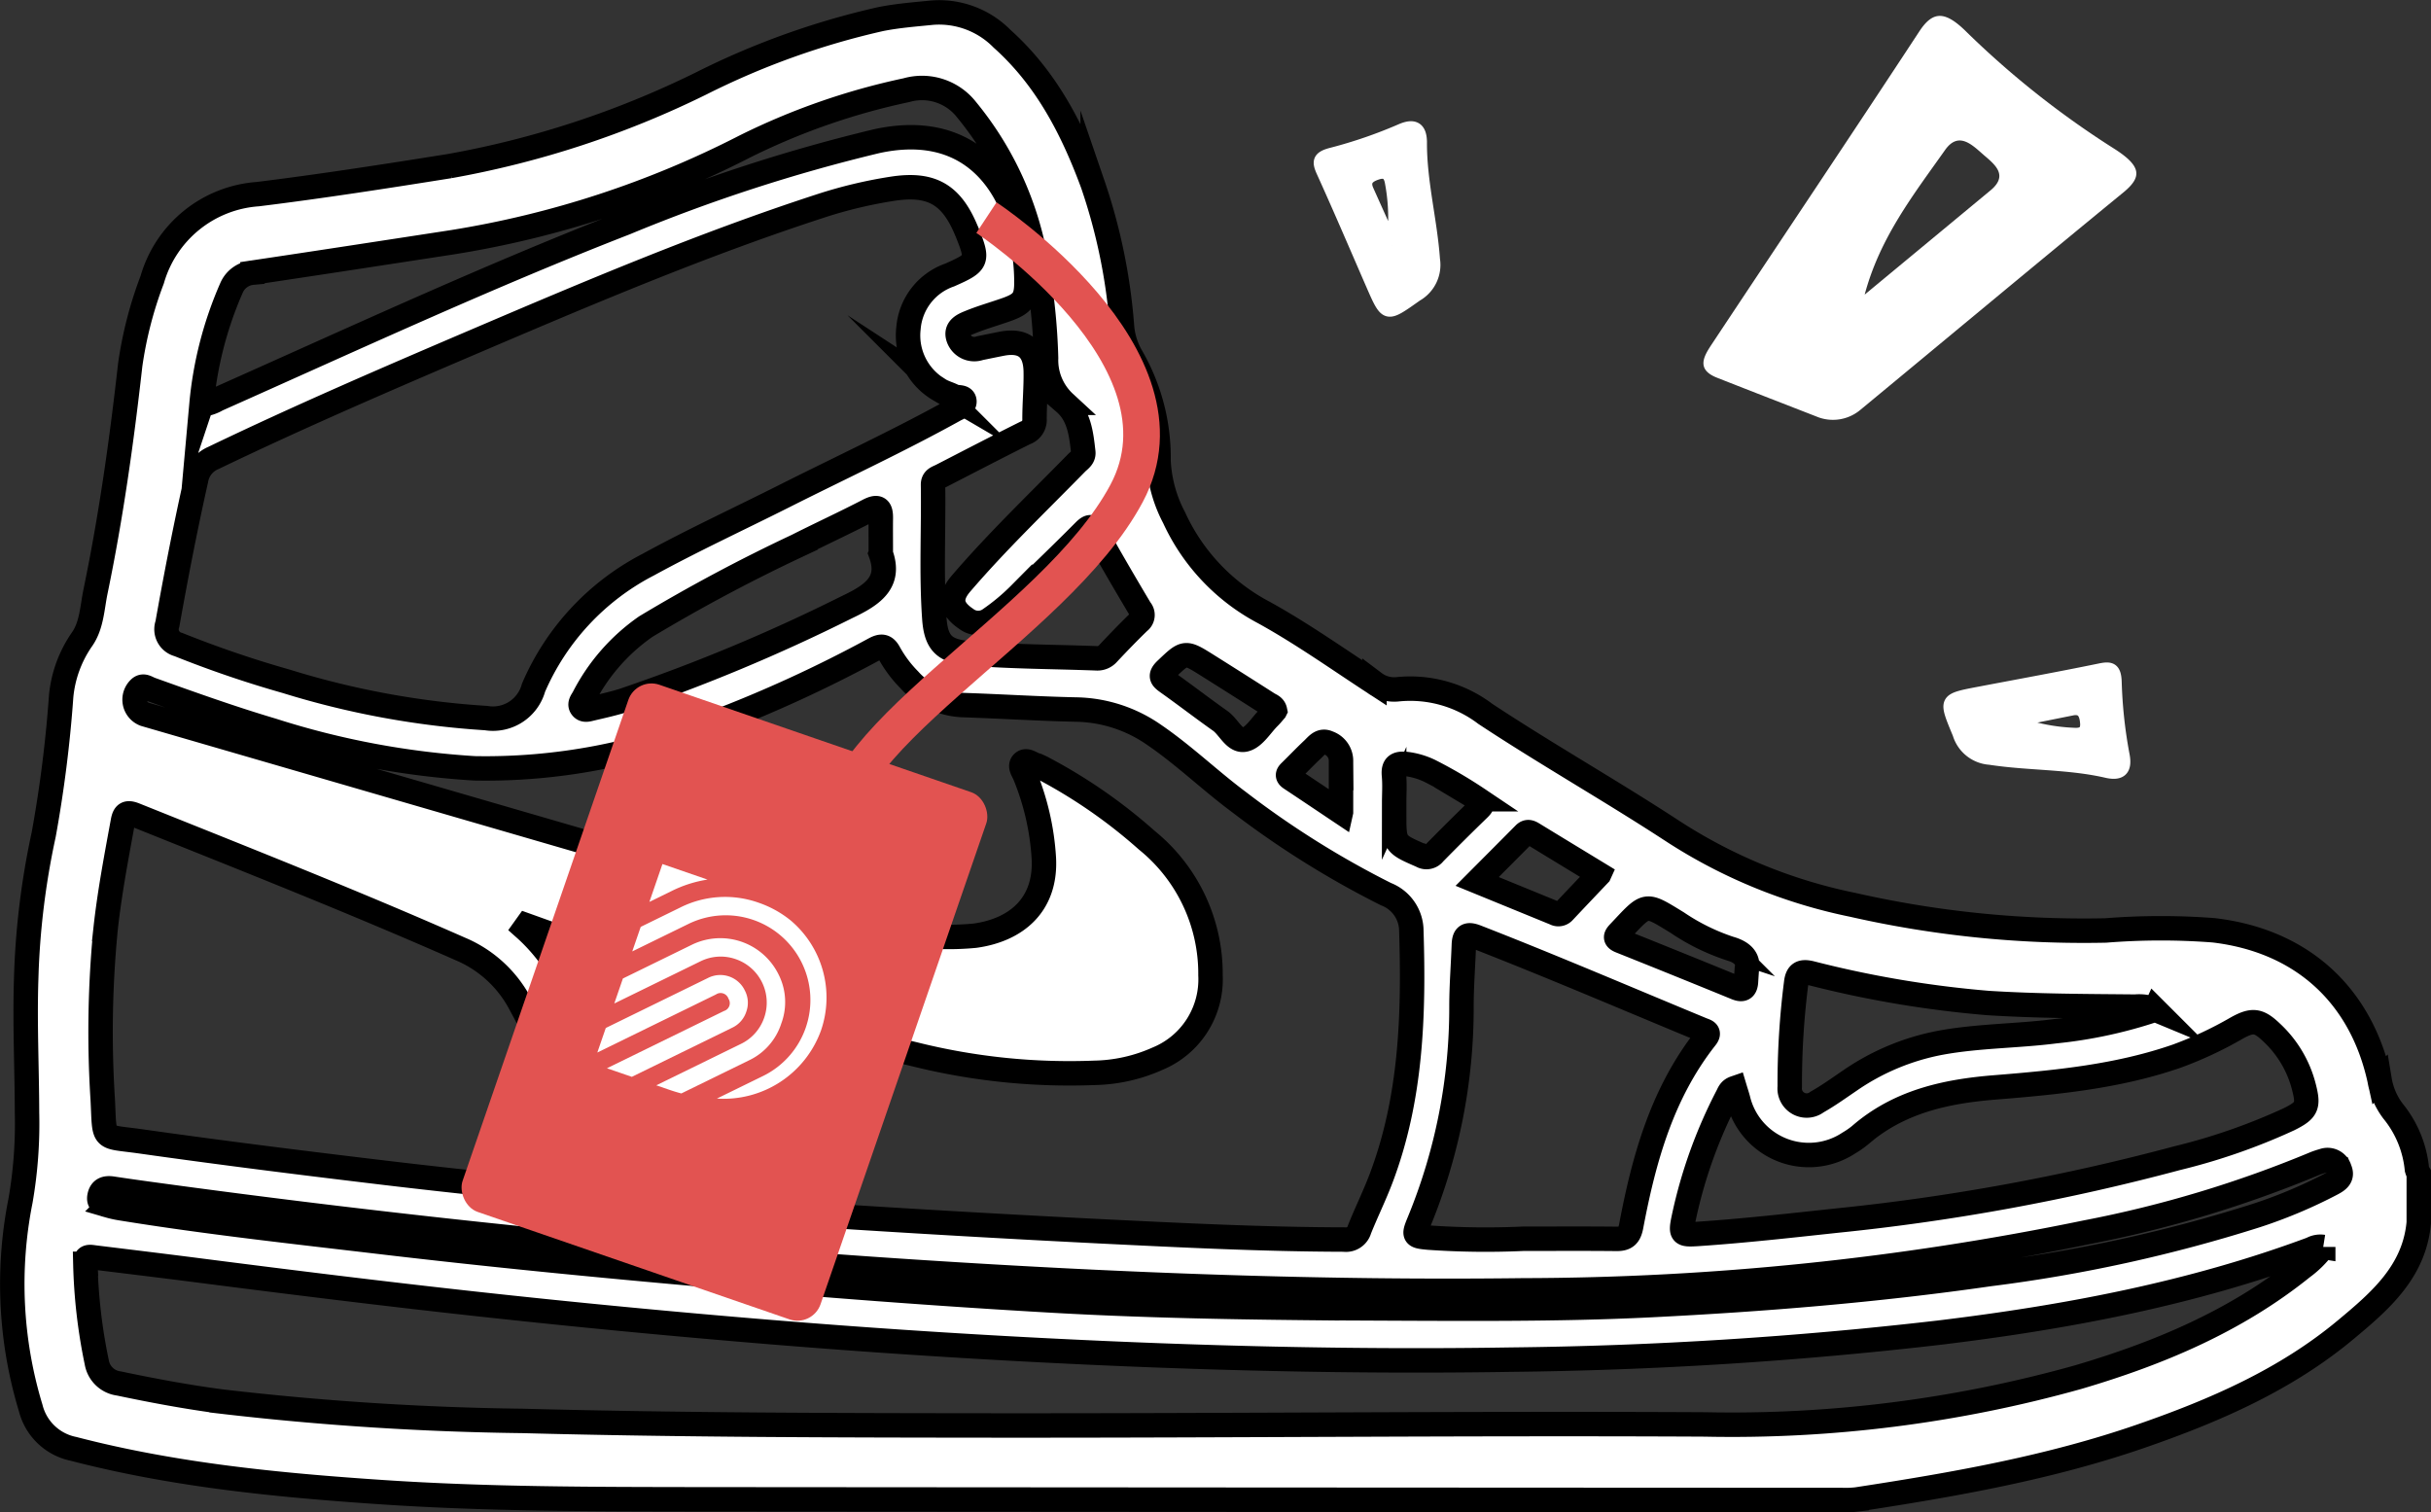 <svg
  xmlns="http://www.w3.org/2000/svg"
  width="198.921"
  height="123.748"
  viewBox="0 0 198.921 123.748"
>
  <rect x="0" y="0" width="198.921" height="123.748" fill="#333333" stroke="none"/>
  <g
    id="Group_4721"
    data-name="Group 4721"
    transform="translate(-114.234 -303.664)"
  >
    <g
      id="Group_4630"
      data-name="Group 4630"
      transform="translate(-129.585 -49.167)"
    >
      <g id="VZM865.tif" transform="translate(244.819 353.829)">
        <g id="Group_4630-2" data-name="Group 4630" transform="translate(0)">
          <path
            id="Path_6684"
            data-name="Path 6684"
            d="M460.5,452.88c-.364,4.03-3.185,6.435-5.98,8.765-4.928,4.108-10.727,6.621-16.73,8.7-7.556,2.616-15.395,3.981-23.267,5.186a8.024,8.024,0,0,1-1.2.047q-46.815-.019-93.629-.056c-8.6-.014-17.215-.007-25.805-.582-8.515-.57-17.006-1.39-25.3-3.548a4.54,4.54,0,0,1-3.495-3.335,34.9,34.9,0,0,1-.837-16.961,36.792,36.792,0,0,0,.534-7.191c-.009-3.647-.188-7.291-.07-10.941a63.869,63.869,0,0,1,1.434-11.833,104.6,104.6,0,0,0,1.43-11.338,9.78,9.78,0,0,1,1.707-4.648c.8-1.139.829-2.591,1.106-3.924,1.271-6.127,2.139-12.315,2.837-18.531a32.367,32.367,0,0,1,1.8-6.972,9.707,9.707,0,0,1,8.638-7c5.244-.647,10.469-1.461,15.687-2.293a77.1,77.1,0,0,0,20.606-6.772,63.971,63.971,0,0,1,14.691-5.263c1.38-.273,2.78-.38,4.179-.521A7.225,7.225,0,0,1,344.573,356c3.623,3.24,5.762,7.4,7.415,11.873a46.8,46.8,0,0,1,2.4,11.654,5.852,5.852,0,0,0,.766,2.473,16.476,16.476,0,0,1,2.224,8.535,11.086,11.086,0,0,0,1.281,4.668,16.582,16.582,0,0,0,7.332,7.746c3.128,1.724,6.059,3.809,9.057,5.764a2.677,2.677,0,0,0,1.876.525,10.174,10.174,0,0,1,7.192,2.009c5,3.3,10.214,6.254,15.227,9.525a42.648,42.648,0,0,0,14.828,6.1,85.449,85.449,0,0,0,20.72,2.1,56.694,56.694,0,0,1,8.824-.014c7.145.838,12.042,5.23,13.579,12.241a5.8,5.8,0,0,0,1.1,2.557,8.857,8.857,0,0,1,1.955,4.751,1.443,1.443,0,0,0,.152.359ZM305.674,428.561l-.17.237c2.9,2.579,4.341,6.07,6.02,9.409.315.627.594,1.272.9,1.9,1.6,3.236,3.037,6.548,4.767,9.72a2.8,2.8,0,0,0,2.424,1.65c4.341.3,8.674.708,13.016.982q10.024.633,20.055,1.134c6.621.325,13.243.656,19.875.673a1.148,1.148,0,0,0,1.261-.829c.558-1.395,1.225-2.747,1.758-4.151,2.487-6.551,2.7-13.387,2.486-20.273A3.238,3.238,0,0,0,375.99,426a75.116,75.116,0,0,1-12.056-7.556c-2.363-1.759-4.482-3.819-6.924-5.484a11.48,11.48,0,0,0-6.388-2.067c-3.045-.065-6.087-.259-9.132-.361a6.233,6.233,0,0,1-4.517-2.08,10.05,10.05,0,0,1-1.62-2.162c-.33-.629-.658-.648-1.25-.323a107.944,107.944,0,0,1-13.114,6.023,48.738,48.738,0,0,1-19.578,3.715,67.726,67.726,0,0,1-16.523-3.1c-3.368-1-6.671-2.181-9.974-3.366-.289-.1-.6-.386-.918-.085a1.276,1.276,0,0,0,.426,2.126q29.274,8.5,58.545,17.008a22.26,22.26,0,0,0,9.385,1.113c3.349-.46,5.855-2.491,5.641-6.364a21.2,21.2,0,0,0-1.563-6.8c-.126-.313-.466-.727-.141-1.011.3-.258.68.1,1.017.2a4.488,4.488,0,0,1,.73.331,42.783,42.783,0,0,1,8.383,5.831,14.048,14.048,0,0,1,5.211,11.046,7.017,7.017,0,0,1-4.329,6.829,13.2,13.2,0,0,1-5.156,1.159,52.349,52.349,0,0,1-14.73-1.518c-7.859-1.863-15.4-4.715-22.986-7.418Q310.05,430.13,305.674,428.561Zm147.008,26.309a1.48,1.48,0,0,0-.952.169c-9.844,3.664-20.081,5.583-30.464,6.843a335.13,335.13,0,0,1-35.062,2.21c-12.86.205-25.712-.119-38.555-.782q-11.032-.569-22.043-1.473-12.107-.993-24.183-2.32c-7.516-.825-15.02-1.754-22.52-2.719-2.854-.367-5.711-.712-8.566-1.063-.4-.049-.806-.172-.772.517a44.309,44.309,0,0,0,.933,8.059,2.1,2.1,0,0,0,1.813,1.732c2.783.586,5.577,1.108,8.4,1.478a236.7,236.7,0,0,0,24.64,1.586c12.954.342,25.912.361,38.869.372,19.286.016,38.573-.185,57.858-.085a105.154,105.154,0,0,0,30.543-3.867c6.629-1.954,12.914-4.591,18.352-8.969A8.012,8.012,0,0,0,452.682,454.871ZM302.356,411.593a3.439,3.439,0,0,0,3.881-2.488,20.432,20.432,0,0,1,9.4-10.076c3.638-1.99,7.4-3.729,11.105-5.594,4.656-2.345,9.392-4.537,13.954-7.067.312-.173.812-.319.8-.685-.016-.458-.589-.272-.891-.435-.38-.2-.821-.3-1.181-.535a5.133,5.133,0,0,1-2.507-5.016,5.038,5.038,0,0,1,3.366-4.36c2.33-1.028,2.374-1.157,1.409-3.564-.012-.031-.03-.06-.043-.091-1.237-2.978-2.89-3.895-6.076-3.4a37.341,37.341,0,0,0-5.846,1.4c-9.578,3.116-18.841,7.042-28.092,10.993-7.254,3.1-14.5,6.218-21.609,9.639a2.359,2.359,0,0,0-1.4,1.777c-.88,3.914-1.643,7.849-2.347,11.8a1.29,1.29,0,0,0,.9,1.684,88.959,88.959,0,0,0,8.82,3.009A70.022,70.022,0,0,0,302.356,411.593Zm9.21,39.118c1.113-.006,1.13-.013.7-1.017q-3.25-7.554-7.157-14.792a9.86,9.86,0,0,0-4.88-4.425c-8.777-3.873-17.7-7.392-26.6-10.963-.663-.266-.875-.107-.992.532-.538,2.926-1.094,5.851-1.417,8.808a86.665,86.665,0,0,0-.235,13.933c.182,3.505-.179,2.978,3.118,3.445,6.656.944,13.329,1.777,20,2.573C299.919,449.5,305.745,450.081,311.566,450.712Zm-32.5-64.774a3.08,3.08,0,0,0,1.287-.418c11.085-4.934,22.094-10.047,33.409-14.451a136.994,136.994,0,0,1,20.575-6.689c6.695-1.451,10.225,2.306,11.559,6.84a16.867,16.867,0,0,1,.672,4.654c.01,1.4-.277,1.81-1.618,2.287-.975.347-1.977.626-2.935,1.014-.565.229-1.316.507-1,1.346a1.38,1.38,0,0,0,1.747.8c.59-.119,1.179-.242,1.77-.358,1.795-.351,2.76.387,2.8,2.243.026,1.3-.1,2.608-.1,3.912a1.119,1.119,0,0,1-.747,1.134c-2.3,1.148-4.588,2.337-6.878,3.516-.312.16-.688.23-.68.738.055,3.647-.151,7.3.107,10.939.147,2.072.871,2.684,2.917,2.852,3.439.283,6.891.274,10.337.406a1.156,1.156,0,0,0,.965-.4c.825-.878,1.662-1.747,2.528-2.585a.691.691,0,0,0,.109-1.023c-1.232-2.068-2.446-4.148-3.621-6.249-.32-.572-.5-.623-.978-.144-1.723,1.733-3.481,3.431-5.24,5.128a17.283,17.283,0,0,1-2.46,2.059,1.616,1.616,0,0,1-1.96-.022c-1.252-.845-1.394-1.739-.412-2.883,2.968-3.46,6.262-6.608,9.445-9.862.247-.252.608-.446.558-.894-.167-1.474-.326-2.992-1.521-4.031a4.748,4.748,0,0,1-1.523-3.665,51.48,51.48,0,0,0-.805-7.778,26.61,26.61,0,0,0-5.7-12.543,4.631,4.631,0,0,0-4.925-1.6,55.624,55.624,0,0,0-13.223,4.609,79.956,79.956,0,0,1-23.92,7.834c-5.455.837-10.91,1.679-16.369,2.491a2.072,2.072,0,0,0-1.7,1.218A30.569,30.569,0,0,0,279.066,385.938ZM404.53,441.87c-.4.138-.476.415-.594.641a39.18,39.18,0,0,0-3.577,9.964c-.289,1.362-.211,1.422,1.185,1.328,3.806-.256,7.594-.686,11.386-1.093a176.061,176.061,0,0,0,27.784-5.1,50.052,50.052,0,0,0,9.167-3.19c1.5-.748,1.625-1.088,1.208-2.692a9.15,9.15,0,0,0-2.566-4.345c-1.1-1.064-1.592-1.163-2.926-.42a30.959,30.959,0,0,1-4.895,2.291c-4.821,1.674-9.851,2.155-14.883,2.56-4.05.325-7.87,1.165-11.04,3.916a6.826,6.826,0,0,1-.906.629,5.947,5.947,0,0,1-9.07-3.585C404.726,442.491,404.632,442.21,404.53,441.87ZM387.215,454.2c2.544,0,5.089-.017,7.633.01.773.008,1.062-.267,1.211-1.06,1.044-5.521,2.538-10.878,6.106-15.4.38-.482-.035-.548-.321-.667-6.147-2.542-12.259-5.167-18.458-7.583-.805-.314-1-.049-1.024.676-.06,1.672-.194,3.343-.194,5.015a45.992,45.992,0,0,1-3.5,17.691c-.439,1.067-.389,1.116.815,1.226A67.529,67.529,0,0,0,387.215,454.2Zm-15.6,5.683c10.753.048,18.39.128,26.017-.251,9.3-.462,18.569-1.217,27.786-2.546a122.222,122.222,0,0,0,21.816-4.794,39.93,39.93,0,0,0,6.182-2.612c.463-.249.89-.538.611-1.172a1.028,1.028,0,0,0-1.363-.682,6.152,6.152,0,0,0-.664.22,95.383,95.383,0,0,1-18.691,5.627,229.858,229.858,0,0,1-46.059,4.748c-16.447.206-32.871-.427-49.283-1.485q-16.186-1.044-32.317-2.71-15.578-1.594-31.093-3.73-1.392-.191-2.781-.4c-.531-.08-.938.033-1.054.63s.348.641.723.752a8.014,8.014,0,0,0,.978.221c7.069,1.151,14.189,1.924,21.3,2.763,8.874,1.047,17.766,1.917,26.668,2.7,9.4.83,18.816,1.553,28.24,2.09C357.319,459.751,366.026,459.831,371.613,459.886Zm-36.96-61.74c0-1.154-.011-2.023,0-2.892.013-.8-.2-1.062-1.017-.638-1.929,1-3.9,1.908-5.841,2.887a137.743,137.743,0,0,0-12.376,6.607,15.923,15.923,0,0,0-5.094,5.838c-.137.241-.389.524-.126.814.207.228.511.122.761.063.877-.207,1.761-.4,2.62-.669a145.093,145.093,0,0,0,18.293-7.636C334.016,401.507,335.5,400.476,334.653,398.146Zm104.276,37.308a3.425,3.425,0,0,0-1.625-.247c-4.014-.037-8.028-.042-12.037-.294a87.359,87.359,0,0,1-14.515-2.447c-.771-.182-1.107,0-1.2.8a64.964,64.964,0,0,0-.524,8.5,1.393,1.393,0,0,0,2.233,1.248c.929-.526,1.8-1.155,2.685-1.755a19.317,19.317,0,0,1,7.436-3.1c3.1-.568,6.261-.539,9.378-.938A37.308,37.308,0,0,0,438.929,435.454Zm-62.269-16.89v.9c0,2.438.008,2.421,2.229,3.39a.79.79,0,0,0,1.041-.2q1.792-1.827,3.63-3.607c.32-.312.462-.516-.03-.811a37.269,37.269,0,0,0-3.976-2.328,6.159,6.159,0,0,0-1.914-.556c-.7-.066-1.07.085-1,.9C376.716,417.021,376.661,417.795,376.66,418.564Zm16.778,5.812c-1.777-1.082-3.6-2.189-5.418-3.3-.249-.152-.464-.241-.71.008-1.251,1.264-2.509,2.522-3.86,3.879l6.357,2.6a.593.593,0,0,0,.729-.121C391.492,426.423,392.453,425.414,393.438,424.376Zm12.08,7.732c.156-.8-.342-1.361-1.394-1.655a17.344,17.344,0,0,1-4.3-2.119c-2.707-1.656-2.46-1.625-4.764.808-.294.311-.378.5.12.7q4.741,1.893,9.465,3.827c.522.214.756.07.8-.468C405.463,432.936,405.48,432.669,405.519,432.108Zm-38.609-21.127c-.072-.353-.363-.424-.574-.559q-2.489-1.592-4.991-3.164c-1.824-1.143-1.8-1.108-3.35.361-.565.536-.342.732.142,1.076,1.443,1.024,2.844,2.106,4.289,3.127.715.505,1.181,1.731,2.022,1.532.751-.177,1.314-1.164,1.952-1.8C366.585,411.371,366.748,411.164,366.909,410.981Zm5.4,8.3c0-1.6,0-2.9,0-4.2a1.559,1.559,0,0,0-1.04-1.458c-.6-.281-.927.2-1.278.533-.609.571-1.184,1.177-1.78,1.761-.207.2-.392.374-.032.612C369.478,417.388,370.77,418.257,372.309,419.286Z"
            transform="translate(-263.58 -353.829)"
            fill="#fff"
            stroke="#000"
            stroke-miterlimit="10"
            stroke-width="2"
          />
        </g>
      </g>
      <g
        id="Group_4631"
        data-name="Group 4631"
        transform="translate(351.817 354.132)"
      >
        <path
          id="Path_6685"
          data-name="Path 6685"
          d="M605.312,387.415c-2.483-.968-5.409-2.1-8.33-3.251-1.762-.693-1.063-1.788-.391-2.8,5.651-8.518,11.343-17.007,16.952-25.551,1.129-1.72,2.141-1.666,3.915.115a73.64,73.64,0,0,0,12.115,9.555c2.134,1.389,2.2,2.254.658,3.52-7.2,5.9-14.346,11.862-21.52,17.791A3.491,3.491,0,0,1,605.312,387.415Zm3.752-10.052q5.154-4.267,10.305-8.537c1.433-1.192.408-2.058-.481-2.817-.95-.812-2.1-2.1-3.246-.478C613.076,369.163,610.307,372.69,609.064,377.364Z"
          transform="translate(-564.481 -354.556)"
          fill="#fff"
        />
        <path
          id="Path_6686"
          data-name="Path 6686"
          d="M657.157,491.264c-3.159-.742-6.427-.6-9.631-1.091a2.869,2.869,0,0,1-2.557-2.029c-1.173-2.838-1.226-2.815,1.74-3.378,3.276-.623,6.556-1.22,9.822-1.892.847-.174,1.251-.12,1.279,1.051a38.245,38.245,0,0,0,.655,6C658.693,491.166,658.131,491.462,657.157,491.264Zm-7.752-4.148a15.7,15.7,0,0,0,4.972,1.027c.726.049,1.1-.179,1.022-.95-.067-.713-.31-1.223-1.165-1.051Q651.819,486.625,649.406,487.116Z"
          transform="translate(-592.695 -429.39)"
          fill="#fff"
          stroke="#fff"
          stroke-miterlimit="10"
          stroke-width="1"
        />
        <path
          id="Path_6687"
          data-name="Path 6687"
          d="M528.765,377.627c-.025,3.244.836,6.4,1.066,9.634a2.871,2.871,0,0,1-1.414,2.942c-2.508,1.772-2.474,1.818-3.68-.95-1.331-3.057-2.639-6.124-4.017-9.16-.358-.788-.394-1.194.742-1.48a38.266,38.266,0,0,0,5.705-1.965C528.33,376.151,528.743,376.634,528.765,377.627Zm-2.331,8.477a15.708,15.708,0,0,0-.1-5.076c-.112-.719-.417-1.029-1.152-.787-.681.224-1.124.573-.768,1.369Q525.422,383.859,526.434,386.1Z"
          transform="translate(-520.499 -367.332)"
          fill="#fff"
          stroke="#fff"
          stroke-miterlimit="10"
          stroke-width="1"
        />
      </g>
    </g>
    <path
      id="Path_6746"
      data-name="Path 6746"
      d="M-7110.05-1870.526s17.387,11.468,11.468,22.565-25.525,20.346-23.675,29.224"
      transform="translate(7305 2192)"
      fill="none"
      stroke="#e25351"
      stroke-width="3"
    />
    <g
      id="Group_4720"
      data-name="Group 4720"
      transform="matrix(0.946, 0.326, -0.326, 0.946, 6521.241, 4579.976)"
    >
      <rect
        id="Rectangle_1764"
        data-name="Rectangle 1764"
        width="30.963"
        height="45.602"
        rx="2"
        transform="translate(-7379 -1919)"
        fill="#e25351"
      />
      <g
        id="Group_4720-2"
        data-name="Group 4720"
        transform="translate(-7372 -1905.221)"
      >
        <g id="Group_681" data-name="Group 681">
          <path
            id="Path_3380"
            data-name="Path 3380"
            d="M31.735,4070.047h-3.9v3.275l1.429-1.434A10.072,10.072,0,0,1,31.735,4070.047Z"
            transform="translate(-27.826 -4070.045)"
            fill="#fff"
          />
          <g
            id="Group_680"
            data-name="Group 680"
            transform="translate(0 0.429)"
          >
            <path
              id="Path_3381"
              data-name="Path 3381"
              d="M41.27,4083.159a5,5,0,0,0-1.526-3.718,5.307,5.307,0,0,0-7.476.011l-4.443,4.457v2.162l5.525-5.542a3.721,3.721,0,0,1,2.677-1.122,3.757,3.757,0,0,1,3.766,3.751,3.723,3.723,0,0,1-1.118,2.681l-5.421,5.438H34.42c.335,0,.663-.014.986-.037l4.33-4.343A5.036,5.036,0,0,0,41.27,4083.159Z"
              transform="translate(-27.823 -4074.433)"
              fill="#fff"
            />
            <path
              id="Path_3382"
              data-name="Path 3382"
              d="M30.34,4073.4l-2.512,2.521v2.123l3.574-3.584a6.926,6.926,0,1,1,9.81,9.779l-2.918,2.927a8.461,8.461,0,0,0,6.233-8.042v-.049a8.253,8.253,0,0,0-5.273-7.646,8.552,8.552,0,0,0-2.959-.518A8.187,8.187,0,0,0,30.34,4073.4Z"
              transform="translate(-27.824 -4070.911)"
              fill="#fff"
            />
            <path
              id="Path_3383"
              data-name="Path 3383"
              d="M38.248,4086.247a2.145,2.145,0,0,0-.663-1.58,2.221,2.221,0,0,0-3.2,0l-6.567,6.588v2.123l7.627-7.652a.678.678,0,0,1,1.082,0,.666.666,0,0,1-.019,1.062l-7.527,7.551h2.153l6.453-6.475A2.189,2.189,0,0,0,38.248,4086.247Z"
              transform="translate(-27.821 -4077.497)"
              fill="#fff"
            />
          </g>
        </g>
      </g>
    </g>
  </g>
</svg>
